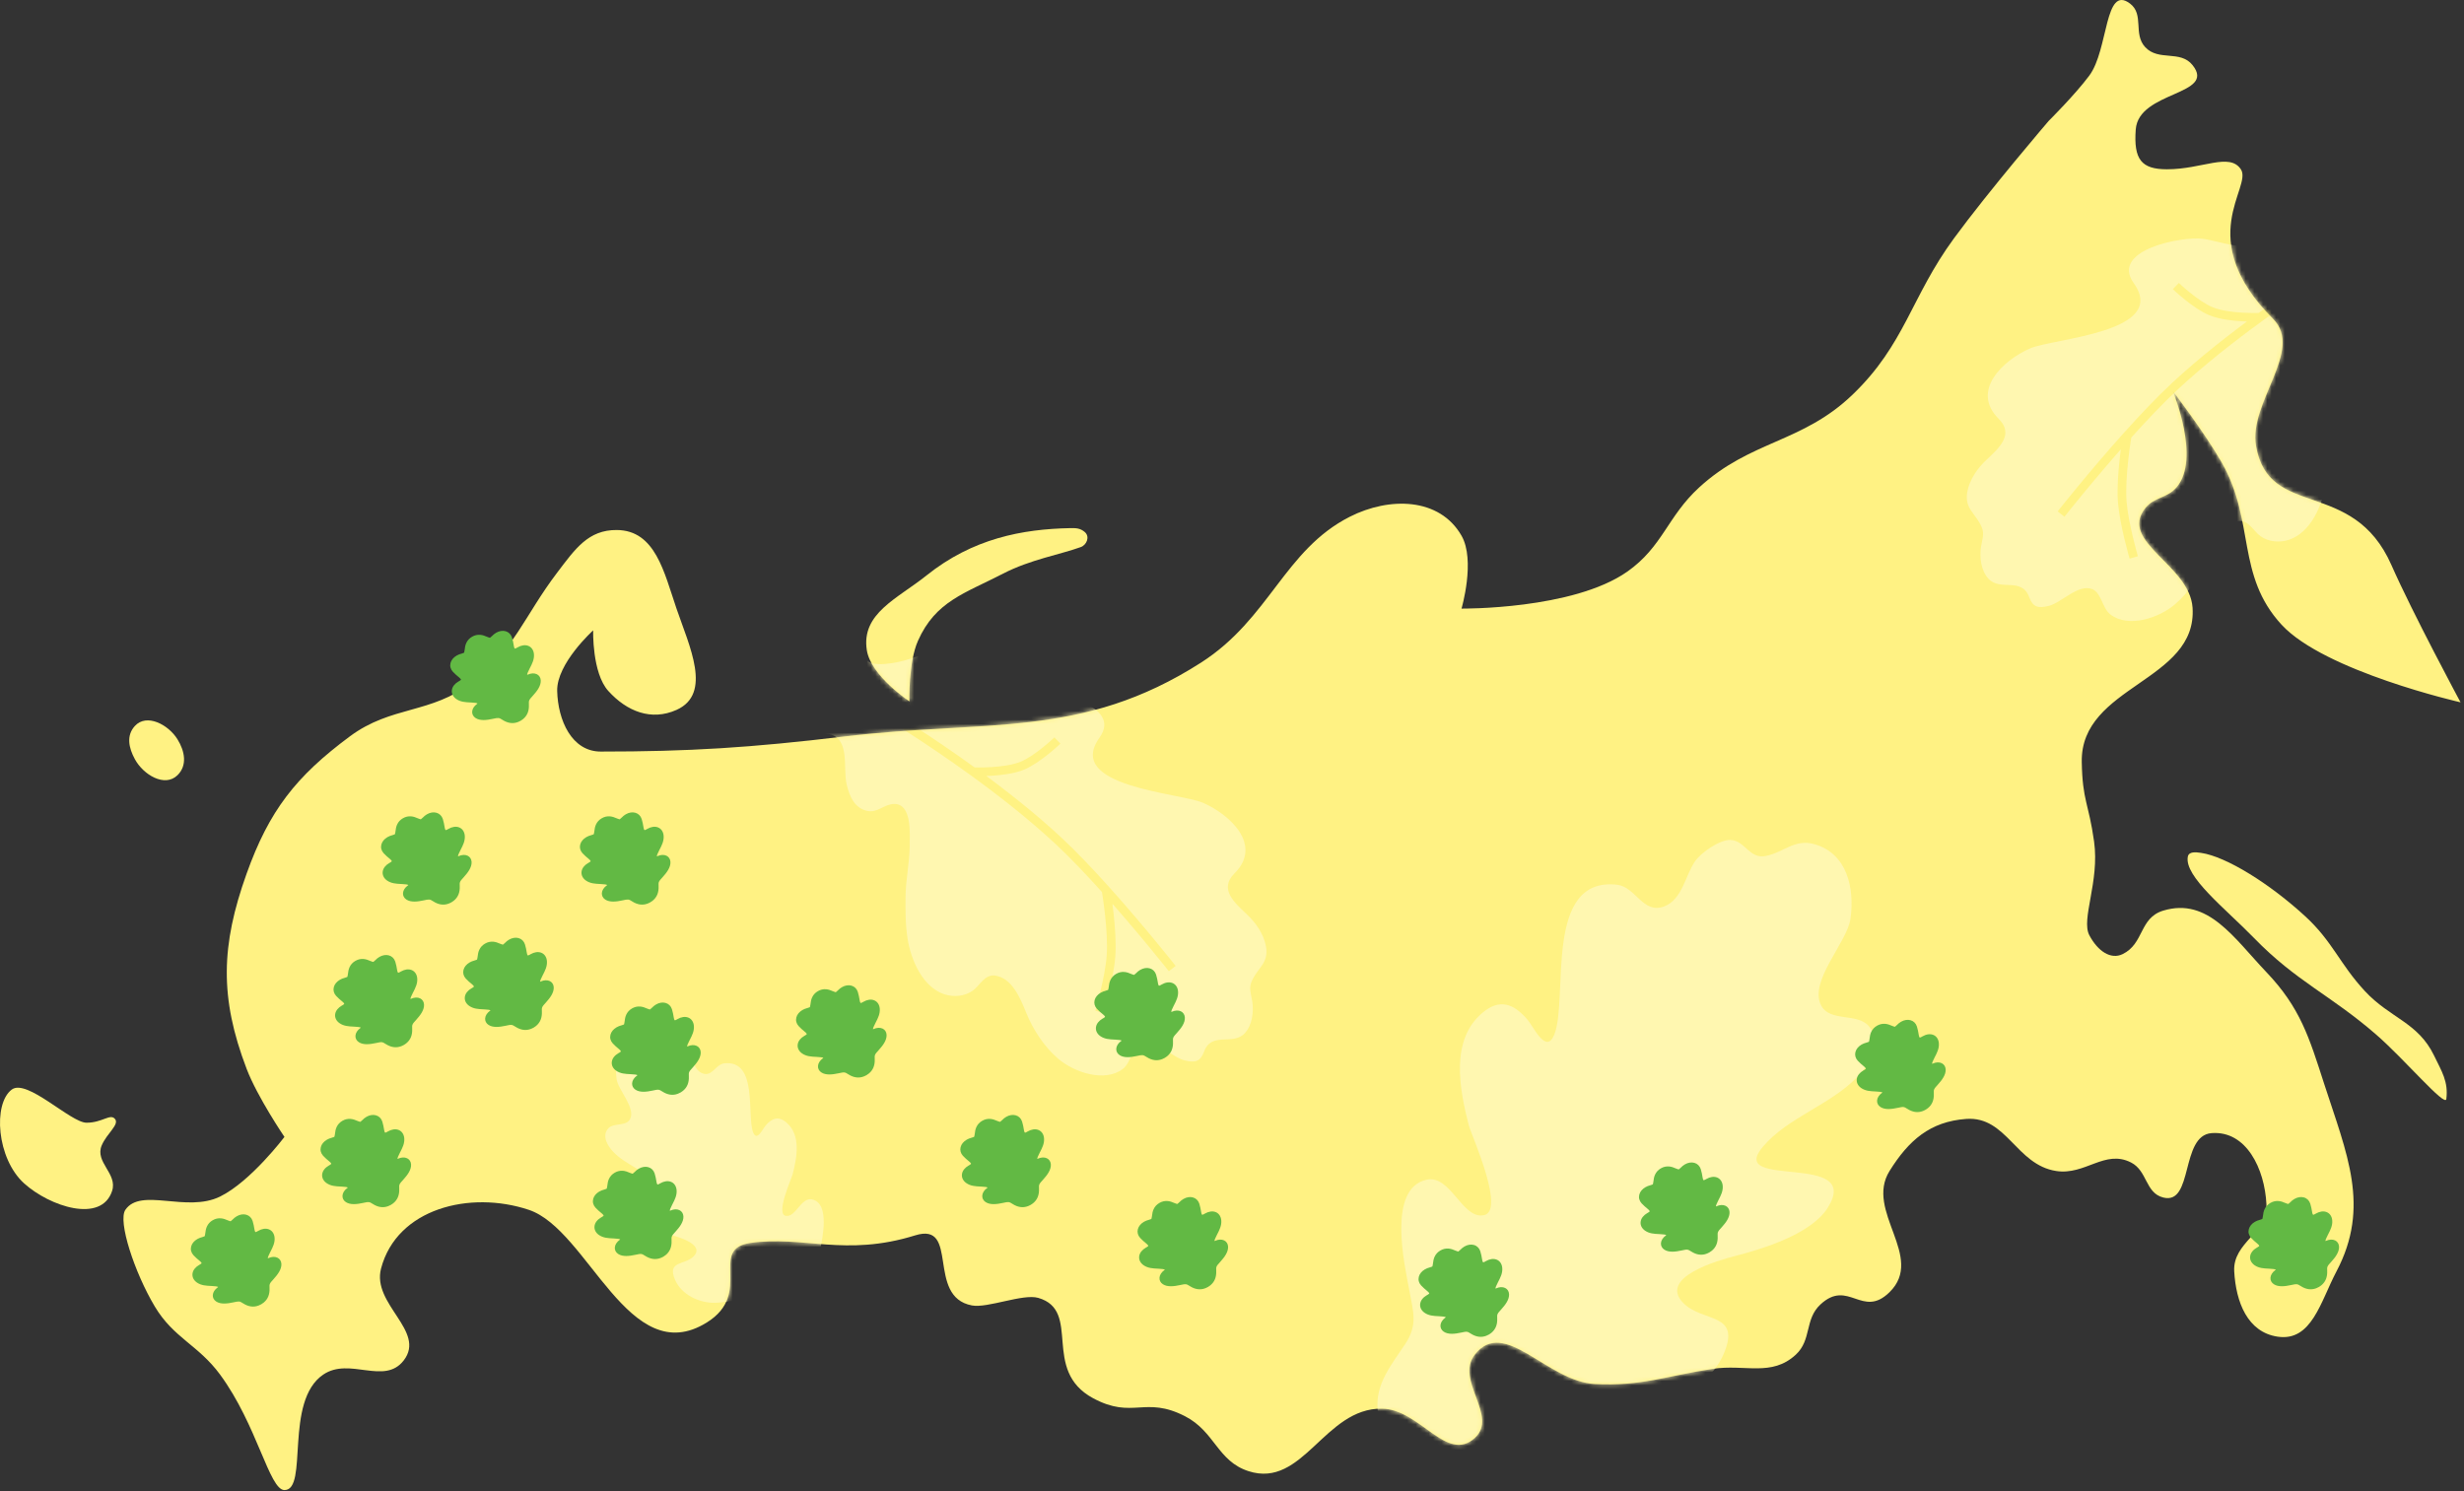 <svg width="570" height="345" viewBox="0 0 570 345" fill="none" xmlns="http://www.w3.org/2000/svg">
<rect x="0" y="0" width="570" height="345" fill="#333333" stroke="none"/>
<path d="M452.004 55.156C460.059 44.164 473.91 27.993 473.91 27.993C473.91 27.993 480.042 21.903 483.329 17.478C487.785 11.482 486.805 -3.694 492.749 0.83C496.064 3.353 493.416 7.856 496.254 10.906C499.371 14.256 504.353 11.492 507.207 15.068C512.809 22.09 494.719 21.006 494.063 29.964C493.555 36.917 495.378 39.165 501.292 39.165C509.463 39.165 515.75 35.222 518.379 39.165C521.152 43.325 507.207 55.156 525.827 73.776C533.031 80.98 520.176 93.085 521.884 103.13C524.811 120.344 544.228 110.359 553.209 130.731C558.182 142.011 569.2 162.494 569.2 162.494C569.2 162.494 537.753 155.336 527.798 144.532C517.234 133.067 521.707 120.623 513.998 107.073C510.102 100.226 502.607 90.424 502.607 90.424C502.607 90.424 509.201 106.168 503.483 112.768C501.261 115.333 498.365 114.931 496.254 117.587C490.065 125.377 506.542 130.662 507.207 140.588C508.353 157.715 481.263 158.571 481.577 176.295C481.737 185.349 483.169 185.728 484.425 194.696C485.727 203.996 481.358 212.659 483.329 216.382C485.301 220.106 488.301 222.053 490.997 220.764C496.035 218.354 494.839 212.377 500.416 210.687C510.806 207.538 516.801 217.068 524.293 224.926C532.135 233.15 534.161 239.962 537.656 250.775C542.877 266.927 548.417 279.13 540.504 294.148C536.804 301.169 534.776 310.402 526.922 309.263C519.901 308.245 517.242 301.231 516.845 294.148C516.469 287.424 524.621 285.321 524.293 278.595C523.898 270.494 519.674 261.526 511.588 262.166C504.339 262.739 507.461 278.861 500.416 277.062C496.251 275.998 496.798 270.908 492.968 268.956C486.908 265.868 482.385 271.964 475.662 270.928C466.381 269.498 464.219 258.207 454.852 258.88C446.498 259.48 441.54 263.821 437.108 270.928C431.314 280.219 445.424 290.789 437.108 298.967C430.807 305.165 427.58 295.787 421.117 301.815C417.424 305.259 419.131 309.999 415.422 313.425C409.812 318.607 403.693 315.555 396.144 316.711C385.572 318.33 379.663 320.765 368.981 320.216C357.812 319.641 348.029 304.599 341.161 313.425C336.538 319.366 346.732 327.639 341.161 332.702C334.653 338.616 328.485 326.034 319.693 325.911C306.376 325.725 301.472 344.485 288.806 340.369C281.596 338.026 281.074 331.235 274.129 327.664C264.848 322.891 262.072 328.447 252.881 323.502C240.763 316.982 250.373 303.224 240.175 300.282C236.641 299.262 228.457 302.713 224.841 302.034C214.137 300.025 222.098 282.591 211.698 285.824C195.487 290.862 185.849 285.824 173.582 287.576C163.761 288.979 174.408 299.197 163.505 305.977C145.451 317.205 136.123 284.509 122.322 279.909C108.698 275.368 91.8 279.602 88.149 293.491C85.976 301.758 98.613 307.959 93.406 314.739C88.909 320.596 80.905 313.892 74.787 318.025C65.663 324.188 71.42 344.75 65.805 344.75C62.3 344.75 59.493 329.686 50.909 318.025C45.852 311.155 40.163 309.581 35.794 302.253C31.125 294.419 27.205 282.538 29.003 279.909C32.601 274.652 43.156 280.651 50.909 276.842C58.027 273.346 65.805 263.042 65.805 263.042C65.805 263.042 59.553 253.854 57.043 247.27C50.766 230.803 51.108 218.737 57.043 202.144C62.269 187.532 68.459 179.629 80.92 170.38C90.608 163.19 99.636 165.276 109.179 157.894C119.113 150.209 121.294 142.483 128.894 132.483C133.056 127.007 136.072 122.57 142.695 122.626C151.608 122.7 153.614 132.372 156.495 140.808C159.453 149.47 164.852 160.511 156.495 164.247C150.659 166.856 145.015 164.603 140.723 159.866C136.934 155.683 137.218 145.846 137.218 145.846C137.218 145.846 128.735 153.5 128.894 159.866C129.062 166.606 132.228 173.885 138.971 173.885C159.343 173.885 173.531 173.012 195.487 170.38C228.105 166.471 250.192 171.014 277.853 153.294C293.695 143.145 297.13 127.226 312.245 119.559C321.376 114.927 333.006 115.056 338.094 123.94C341.368 129.656 338.094 140.808 338.094 140.808C338.094 140.808 363.872 141.072 376.429 132.264C384.626 126.515 385.698 119.535 393.078 112.768C405.016 101.822 416.885 102.522 428.565 91.3C440.696 79.645 442.06 68.726 452.004 55.156Z" fill="#FFF283"/>
<path d="M214.326 133.141C225.013 124.587 236.451 122.407 247.623 122.188C248.951 122.162 249.889 122.214 250.909 123.064C252.223 124.159 251.359 126.087 250.033 126.569C245.214 128.321 238.349 129.454 232.07 132.703C223.149 137.318 216.439 139.079 212.355 148.256C210.107 153.307 210.383 162.275 210.383 162.275C210.383 162.275 201.46 156.386 200.526 150.446C199.182 141.907 207.578 138.542 214.326 133.141Z" fill="#FFF283"/>
<path d="M521.445 217.04C514.833 210.237 505.235 202.801 506.111 198.201C506.344 196.977 507.945 197.142 509.177 197.325C515.092 198.201 525.165 204.542 533.274 212.002C539.636 217.854 541.198 222.968 547.074 229.307C552.876 235.566 559.354 236.518 563.066 244.203C564.844 247.885 566.41 250.221 565.913 254.28C565.673 256.251 556.195 245.021 549.703 239.384C539.081 230.16 531.25 227.129 521.445 217.04Z" fill="#FFF283"/>
<path d="M31.194 175.638C29.768 173.005 29.179 170.185 31.194 167.971C33.907 164.989 38.924 167.613 41.052 171.038C42.767 173.799 43.379 177.092 41.052 179.362C38.106 182.235 33.153 179.257 31.194 175.638Z" fill="#FFF283"/>
<path d="M5.564 273.776C11.482 279.136 23.467 283.122 25.936 275.528C27.239 271.522 21.885 268.893 23.527 265.013C24.731 262.167 27.689 260.194 26.593 258.88C25.498 257.565 23.7 259.756 20.022 259.756C16.343 259.756 6.221 249.46 2.716 252.089C-1.665 255.375 -0.767 268.042 5.564 273.776Z" fill="#FFF283"/>
<mask id="mask0" mask-type="alpha" maskUnits="userSpaceOnUse" x="0" y="0" width="570" height="345">
<path d="M452.004 55.156C460.059 44.164 473.91 27.993 473.91 27.993C473.91 27.993 480.042 21.903 483.329 17.478C487.785 11.482 486.805 -3.694 492.749 0.83C496.064 3.353 493.416 7.856 496.254 10.906C499.371 14.256 504.353 11.492 507.207 15.068C512.809 22.09 494.719 21.006 494.063 29.964C493.555 36.917 495.378 39.165 501.292 39.165C509.463 39.165 515.75 35.222 518.379 39.165C521.152 43.325 507.207 55.156 525.827 73.776C533.031 80.98 520.176 93.085 521.884 103.13C524.811 120.344 544.228 110.359 553.209 130.731C558.182 142.011 569.2 162.494 569.2 162.494C569.2 162.494 537.753 155.336 527.798 144.532C517.234 133.067 521.707 120.623 513.998 107.073C510.102 100.226 502.607 90.424 502.607 90.424C502.607 90.424 509.201 106.168 503.483 112.768C501.261 115.333 498.365 114.931 496.254 117.587C490.065 125.377 506.542 130.662 507.207 140.588C508.353 157.715 481.263 158.571 481.577 176.295C481.737 185.349 483.169 185.728 484.425 194.696C485.727 203.996 481.358 212.659 483.329 216.382C485.301 220.106 488.301 222.053 490.997 220.764C496.035 218.354 494.839 212.377 500.416 210.687C510.806 207.538 516.801 217.068 524.293 224.926C532.135 233.15 534.161 239.962 537.656 250.775C542.877 266.927 548.417 279.13 540.504 294.148C536.804 301.169 534.776 310.402 526.922 309.263C519.901 308.245 517.242 301.231 516.845 294.148C516.469 287.424 524.621 285.321 524.293 278.595C523.898 270.494 519.674 261.526 511.588 262.166C504.339 262.739 507.461 278.861 500.416 277.062C496.251 275.998 496.798 270.908 492.968 268.956C486.908 265.868 482.385 271.964 475.662 270.928C466.381 269.498 464.219 258.207 454.852 258.88C446.498 259.48 441.54 263.821 437.108 270.928C431.314 280.219 445.424 290.789 437.108 298.967C430.807 305.165 427.58 295.787 421.117 301.815C417.424 305.259 419.131 309.999 415.422 313.425C409.812 318.607 403.693 315.555 396.144 316.711C385.572 318.33 379.663 320.765 368.981 320.216C357.812 319.641 348.029 304.599 341.161 313.425C336.538 319.366 346.732 327.639 341.161 332.702C334.653 338.616 328.485 326.034 319.693 325.911C306.376 325.725 301.472 344.485 288.806 340.369C281.596 338.026 281.074 331.235 274.129 327.664C264.848 322.891 262.072 328.447 252.881 323.502C240.763 316.982 250.373 303.224 240.175 300.282C236.641 299.262 228.457 302.713 224.841 302.034C214.137 300.025 222.098 282.591 211.698 285.824C195.487 290.862 185.849 285.824 173.582 287.576C163.761 288.979 174.408 299.197 163.505 305.977C145.451 317.205 136.123 284.509 122.322 279.909C108.698 275.368 91.8 279.602 88.149 293.491C85.976 301.758 98.613 307.959 93.406 314.739C88.909 320.596 80.905 313.892 74.787 318.025C65.663 324.188 71.42 344.75 65.805 344.75C62.3 344.75 59.493 329.686 50.909 318.025C45.852 311.155 40.163 309.581 35.794 302.253C31.125 294.419 27.205 282.538 29.003 279.909C32.601 274.652 43.156 280.651 50.909 276.842C58.027 273.346 65.805 263.042 65.805 263.042C65.805 263.042 59.553 253.854 57.043 247.27C50.766 230.803 51.108 218.737 57.043 202.144C62.269 187.532 68.459 179.629 80.92 170.38C90.608 163.19 99.636 165.276 109.179 157.894C119.113 150.209 121.294 142.483 128.894 132.483C133.056 127.007 136.072 122.57 142.695 122.626C151.608 122.7 153.614 132.372 156.495 140.808C159.453 149.47 164.852 160.511 156.495 164.247C150.659 166.856 145.015 164.603 140.723 159.866C136.934 155.683 137.218 145.846 137.218 145.846C137.218 145.846 128.735 153.5 128.894 159.866C129.062 166.606 132.228 173.885 138.971 173.885C159.343 173.885 173.531 173.012 195.487 170.38C228.105 166.471 250.192 171.014 277.853 153.294C293.695 143.145 297.13 127.226 312.245 119.559C321.376 114.927 333.006 115.056 338.094 123.94C341.368 129.656 338.094 140.808 338.094 140.808C338.094 140.808 363.872 141.072 376.429 132.264C384.626 126.515 385.698 119.535 393.078 112.768C405.016 101.822 416.885 102.522 428.565 91.3C440.696 79.645 442.06 68.726 452.004 55.156Z" fill="#FFE401"/>
<path d="M214.326 133.141C225.013 124.587 236.451 122.407 247.623 122.188C248.951 122.162 249.889 122.214 250.909 123.064C252.223 124.159 251.359 126.087 250.033 126.569C245.214 128.321 238.349 129.454 232.07 132.703C223.149 137.318 216.439 139.079 212.355 148.256C210.107 153.307 210.383 162.275 210.383 162.275C210.383 162.275 201.46 156.386 200.526 150.446C199.182 141.907 207.578 138.542 214.326 133.141Z" fill="#FFE401"/>
<path d="M521.445 217.04C514.833 210.237 505.235 202.801 506.111 198.201C506.344 196.977 507.945 197.142 509.177 197.325C515.092 198.201 525.165 204.542 533.274 212.002C539.636 217.854 541.198 222.968 547.074 229.307C552.876 235.566 559.354 236.518 563.066 244.203C564.844 247.885 566.41 250.221 565.913 254.28C565.673 256.251 556.195 245.021 549.703 239.384C539.081 230.16 531.25 227.129 521.445 217.04Z" fill="#FFE401"/>
<path d="M31.194 175.638C29.768 173.005 29.179 170.185 31.194 167.971C33.907 164.989 38.924 167.613 41.052 171.038C42.767 173.799 43.379 177.092 41.052 179.362C38.106 182.235 33.153 179.257 31.194 175.638Z" fill="#FFE401"/>
<path d="M5.564 273.776C11.482 279.136 23.467 283.122 25.936 275.528C27.239 271.522 21.885 268.893 23.527 265.013C24.731 262.167 27.689 260.194 26.593 258.88C25.498 257.565 23.7 259.756 20.022 259.756C16.343 259.756 6.221 249.46 2.716 252.089C-1.665 255.375 -0.767 268.042 5.564 273.776Z" fill="#FFE401"/>
</mask>
<g mask="url(#mask0)">
<path d="M398.712 313.329C402.918 303.572 393.928 306.037 389.421 301.496C383.472 295.503 397.683 291.537 401.453 290.574C407.942 288.896 418.928 285.534 422.792 279.468C431.141 266.215 399.2 275.437 407.825 265.298C413.648 258.443 423.4 255.691 429.656 249.163C432.457 246.242 435.592 241.259 432.35 237.447C429.684 234.252 423.229 236.545 421.254 232.557C418.417 227.009 427.327 217.993 428.075 212.567C429.046 205.585 427.379 197.472 419.712 195.309C415.191 194.026 412.679 197.165 408.584 198.019C404.669 198.874 403.783 194.527 400.343 194.334C397.845 194.216 393.56 197.241 392.175 199.19C389.88 202.403 389.204 208.155 384.925 209.732C380.029 211.524 378.462 205.257 374.119 204.698C356.964 202.718 362.891 230.933 359.56 239.354C357.656 244.088 354.788 237.563 353.31 235.857C350.139 232.19 346.922 230.984 342.961 234.299C335.366 240.678 337.671 252.087 339.772 260.346C340.449 262.81 348.736 281.008 342.869 281.204C338.124 281.657 335.486 271.767 330.014 272.942C320.808 274.971 324.968 292.866 325.994 298.407C326.914 303.549 328.06 306.413 325.071 310.962C321.974 315.656 318.08 320.202 318.706 326.212C319.191 331.209 323.264 335.603 321.902 340.882C320.54 346.161 314.586 349.831 310.805 353.328C306.951 356.861 292.547 363.721 299.076 369.427C304.931 363.73 310.894 357.889 316.928 352.373C322.018 347.686 325.005 343.499 332.533 344.286C338.179 344.922 345.437 341.329 349.4 337.471C352.636 334.334 351.138 328.936 354.554 326.162C361.276 320.757 371.072 324.665 378.639 324.801C386.496 324.975 395.458 320.809 398.712 313.329Z" fill="#FFF7B0"/>
<path d="M183.904 161.424C185.284 163.303 185.779 165.36 186.873 167.374C188.158 169.705 189.502 169.337 191.822 169.843C196.774 170.948 194.919 177.73 195.886 181.617C196.567 184.276 197.618 186.915 200.56 187.605C203.078 188.144 204.374 186.098 206.793 186.009C211.002 185.932 210.453 192.827 210.447 195.698C210.419 199.564 209.539 203.411 209.481 207.332C209.466 210.63 209.42 213.983 209.973 217.293C210.75 222.086 213.398 228.37 218.479 230.046C220.625 230.747 223.188 230.52 225.037 229.196C226.655 228.038 227.735 225.447 230.118 225.699C234.143 226.243 236.03 230.975 237.379 234.274C238.97 238.204 241.5 242.126 244.765 244.927C248.42 248.078 255.531 250.538 259.753 247.306C261.661 245.87 261.795 242.348 263.919 241.457C267.188 240.165 271.044 244.571 273.956 245.318C276.501 245.943 277.674 245.627 278.52 243.343C280.275 238.521 285.229 242.071 287.998 239.005C289.717 237.11 290.04 234.047 289.693 231.708C289.443 230.139 288.85 228.676 289.508 227.156C290.889 223.86 293.524 222.952 292.871 219.015C292.339 216.075 290.491 213.447 288.318 211.437C285.588 208.847 281.933 205.696 285.566 202.081C292.192 195.518 284.5 188.44 278.305 185.745C272.925 183.408 246.172 182.077 254.355 170.659C259.869 162.936 243.191 159.809 238.431 160.386C234.896 160.819 226.923 163.94 224.037 160.692C222.234 158.663 224.488 156.978 224.109 154.838C223.756 152.783 221.259 151.25 219.418 150.925C215.34 150.209 211.51 152.427 207.654 153.194C205.97 153.527 203.317 153.923 201.707 153.432C199.618 152.761 198.253 150.172 196.285 149.133C194.291 148.009 192.627 148.711 190.585 148.495C188.03 148.297 185.702 146.852 183.112 146.994C181.859 147.051 180.974 147.231 180.212 148.266C179.803 148.768 180.098 149.571 179.805 149.991C179.511 150.411 178.718 150.279 178.395 150.756C175.842 154.366 181.888 158.707 183.904 161.424Z" fill="#FFF7B0"/>
<path d="M205.695 165.547C205.695 165.547 214.502 170.843 225.121 178.541M271.173 224.089C271.173 224.089 264.015 215.016 255.857 205.928M255.857 205.928C252.196 201.85 248.333 197.768 244.826 194.502C238.626 188.73 231.542 183.197 225.121 178.541M255.857 205.928C255.857 205.928 257.454 215.249 257.007 221.222C256.623 226.349 254.351 234.116 254.351 234.116M225.121 178.541C225.121 178.541 232.325 178.854 236.451 177.17C240.078 175.69 244.607 171.33 244.607 171.33" stroke="#FFF283" stroke-width="2"/>
<path d="M564.048 56.277C562.668 58.155 562.173 60.213 561.08 62.227C559.794 64.558 558.45 64.19 556.13 64.696C551.178 65.8 553.033 72.582 552.066 76.47C551.385 79.128 550.334 81.767 547.393 82.457C544.874 82.997 543.578 80.95 541.159 80.862C536.95 80.784 537.499 87.68 537.505 90.551C537.533 94.416 538.414 98.263 538.471 102.185C538.487 105.482 538.532 108.835 537.979 112.145C537.203 116.938 534.554 123.223 529.473 124.899C527.328 125.6 524.764 125.372 522.915 124.049C521.297 122.891 520.217 120.299 517.834 120.551C513.809 121.095 511.923 125.827 510.573 129.126C508.982 133.056 506.452 136.978 503.187 139.78C499.532 142.931 492.421 145.391 488.199 142.158C486.291 140.722 486.157 137.2 484.033 136.309C480.764 135.017 476.908 139.423 473.996 140.17C471.451 140.795 470.278 140.48 469.432 138.196C467.677 133.374 462.723 136.923 459.955 133.857C458.236 131.962 457.912 128.899 458.259 126.561C458.509 124.992 459.103 123.529 458.444 122.008C457.064 118.713 454.428 117.805 455.081 113.867C455.613 110.927 457.461 108.299 459.634 106.29C462.364 103.699 466.019 100.548 462.386 96.933C455.76 90.371 463.452 83.293 469.648 80.597C475.027 78.261 501.78 76.929 493.598 65.512C488.083 57.788 504.761 54.661 509.522 55.238C513.057 55.672 521.029 58.793 523.915 55.545C525.718 53.515 523.464 51.831 523.843 49.69C524.196 47.636 526.693 46.102 528.534 45.777C532.612 45.062 536.443 47.279 540.298 48.047C541.982 48.379 544.635 48.775 546.245 48.285C548.334 47.613 549.699 45.024 551.667 43.986C553.661 42.861 555.325 43.564 557.367 43.348C559.922 43.149 562.25 41.705 564.841 41.846C566.093 41.904 566.978 42.083 567.74 43.118C568.149 43.621 567.854 44.423 568.148 44.843C568.441 45.263 569.234 45.132 569.557 45.608C572.11 49.219 566.064 53.56 564.048 56.277Z" fill="#FFF7B0"/>
<path d="M542.256 60.399C542.256 60.399 533.449 65.695 522.83 73.394M476.778 118.941C476.778 118.941 483.936 109.868 492.094 100.78M492.094 100.78C495.755 96.702 499.618 92.621 503.125 89.355C509.325 83.582 516.409 78.049 522.83 73.394M492.094 100.78C492.094 100.78 490.497 110.102 490.944 116.075C491.328 121.201 493.6 128.968 493.6 128.968M522.83 73.394C522.83 73.394 515.626 73.706 511.5 72.022C507.873 70.542 503.344 66.182 503.344 66.182" stroke="#FFF283" stroke-width="2"/>
<path d="M156.173 296.133C154.232 291.632 158.38 292.769 160.458 290.675C163.203 287.91 156.647 286.081 154.908 285.636C151.915 284.863 146.848 283.312 145.065 280.514C141.214 274.401 155.947 278.654 151.969 273.978C149.283 270.815 144.785 269.546 141.899 266.535C140.607 265.187 139.161 262.889 140.656 261.13C141.886 259.657 144.864 260.714 145.775 258.875C147.083 256.316 142.973 252.157 142.628 249.654C142.18 246.434 142.949 242.691 146.486 241.693C148.571 241.102 149.73 242.55 151.619 242.944C153.425 243.338 153.834 241.333 155.42 241.244C156.572 241.189 158.549 242.584 159.188 243.484C160.246 244.966 160.558 247.619 162.532 248.346C164.791 249.173 165.513 246.282 167.517 246.024C175.43 245.111 172.696 258.126 174.233 262.01C175.111 264.194 176.434 261.184 177.115 260.397C178.578 258.706 180.062 258.149 181.889 259.678C185.393 262.621 184.329 267.883 183.36 271.693C183.048 272.83 179.225 281.224 181.932 281.315C184.121 281.524 185.337 276.962 187.861 277.503C192.108 278.44 190.189 286.694 189.716 289.25C189.291 291.622 188.763 292.943 190.141 295.041C191.57 297.206 193.366 299.303 193.077 302.076C192.853 304.38 190.975 306.407 191.603 308.842C192.232 311.277 194.978 312.97 196.722 314.583C198.499 316.213 205.144 319.378 202.132 322.01C199.432 319.382 196.681 316.687 193.897 314.143C191.55 311.981 190.172 310.05 186.699 310.413C184.095 310.706 180.747 309.049 178.919 307.269C177.426 305.822 178.117 303.332 176.542 302.052C173.441 299.559 168.922 301.362 165.432 301.425C161.808 301.505 157.674 299.583 156.173 296.133Z" fill="#FFF7B0"/>
</g>
<path d="M109.223 228.578C109.243 228.567 109.262 228.556 109.281 228.545C109.591 228.367 109.635 228.263 109.635 228.262C109.635 228.26 109.647 228.095 109.19 227.722L109.181 227.714L109.179 227.712C108.729 227.34 108.17 226.877 107.741 226.396C107.221 225.815 107.036 225.104 107.22 224.395C107.397 223.712 107.899 223.102 108.633 222.678C108.974 222.482 109.36 222.328 109.779 222.222L109.788 222.22C110.019 222.164 110.186 222.107 110.286 222.05C110.348 222.014 110.418 221.973 110.464 221.496C110.537 220.748 110.662 220.212 110.87 219.76C111.153 219.145 111.591 218.672 112.207 218.316C112.824 217.96 113.452 217.818 114.127 217.88C114.622 217.926 115.148 218.085 115.833 218.397C116.27 218.595 116.34 218.555 116.402 218.519C116.501 218.462 116.634 218.345 116.798 218.173C117.097 217.857 117.423 217.596 117.767 217.397C118.495 216.977 119.272 216.85 119.957 217.039C120.67 217.237 121.196 217.751 121.438 218.488C121.641 219.105 121.763 219.824 121.861 220.403L121.862 220.411C121.951 220.988 122.104 221.059 122.105 221.059C122.106 221.06 122.218 221.076 122.53 220.896C122.55 220.885 122.57 220.873 122.591 220.86C122.63 220.836 122.673 220.81 122.716 220.786C123.606 220.272 124.493 220.145 125.214 220.43C125.965 220.726 126.44 221.428 126.518 222.356C126.619 223.547 126.099 224.558 125.596 225.536L125.596 225.536C125.573 225.581 125.548 225.629 125.522 225.679L125.515 225.692C125.119 226.452 124.929 226.936 124.951 227.133C124.985 227.124 125.031 227.108 125.09 227.082C125.842 226.742 126.604 226.706 127.18 226.984C127.722 227.246 128.055 227.764 128.093 228.406C128.168 229.675 127.227 230.898 126.298 231.927L126.298 231.927C125.357 232.967 125.301 233.03 125.35 234.019C125.421 235.453 124.972 236.573 124.012 237.359C124.012 237.359 123.676 237.621 123.435 237.761C123.193 237.9 122.798 238.06 122.798 238.06C121.637 238.499 120.442 238.328 119.235 237.549C118.403 237.012 118.321 237.03 116.949 237.324C115.593 237.615 114.064 237.817 113.002 237.118C112.465 236.765 112.183 236.218 112.228 235.617C112.275 234.979 112.686 234.337 113.357 233.856C113.409 233.818 113.446 233.785 113.471 233.761C113.312 233.644 112.798 233.566 111.942 233.529L111.938 233.529C111.877 233.526 111.819 233.524 111.766 233.521L111.766 233.521C110.667 233.468 109.532 233.412 108.55 232.73C107.786 232.199 107.416 231.433 107.536 230.629C107.649 229.867 108.193 229.169 109.068 228.664C109.118 228.635 109.17 228.606 109.223 228.578Z" fill="#62B944"/>
<path d="M106.223 157.578C106.243 157.567 106.262 157.556 106.281 157.545C106.591 157.367 106.635 157.263 106.635 157.262C106.635 157.26 106.647 157.095 106.19 156.722L106.181 156.714L106.179 156.712C105.729 156.34 105.17 155.877 104.741 155.396C104.221 154.815 104.036 154.104 104.22 153.395C104.397 152.712 104.899 152.102 105.633 151.678C105.974 151.482 106.36 151.328 106.779 151.222L106.788 151.22C107.019 151.164 107.186 151.107 107.286 151.05C107.348 151.014 107.418 150.973 107.464 150.496C107.537 149.748 107.662 149.212 107.87 148.76C108.153 148.145 108.591 147.672 109.207 147.316C109.824 146.96 110.452 146.818 111.127 146.88C111.622 146.926 112.148 147.085 112.833 147.397C113.27 147.595 113.34 147.555 113.402 147.519C113.501 147.462 113.634 147.345 113.798 147.173C114.097 146.857 114.423 146.596 114.767 146.397C115.495 145.977 116.272 145.85 116.957 146.039C117.67 146.237 118.196 146.751 118.438 147.488C118.641 148.105 118.763 148.824 118.861 149.403L118.862 149.411C118.951 149.988 119.104 150.059 119.105 150.059C119.106 150.06 119.218 150.076 119.53 149.896C119.55 149.885 119.57 149.873 119.591 149.86C119.63 149.836 119.673 149.81 119.716 149.786C120.606 149.272 121.493 149.145 122.214 149.43C122.965 149.726 123.44 150.428 123.518 151.356C123.619 152.547 123.099 153.558 122.596 154.536L122.596 154.536C122.573 154.581 122.548 154.629 122.522 154.679L122.515 154.692C122.119 155.452 121.929 155.936 121.951 156.133C121.985 156.124 122.031 156.108 122.09 156.082C122.842 155.742 123.604 155.706 124.18 155.984C124.722 156.246 125.055 156.764 125.093 157.406C125.168 158.675 124.227 159.898 123.298 160.927L123.298 160.927C122.357 161.967 122.301 162.03 122.35 163.019C122.421 164.453 121.972 165.573 121.012 166.359C121.012 166.359 120.676 166.621 120.435 166.761C120.193 166.9 119.798 167.06 119.798 167.06C118.637 167.499 117.442 167.328 116.235 166.549C115.403 166.012 115.321 166.03 113.949 166.324C112.593 166.615 111.064 166.817 110.002 166.118C109.465 165.765 109.183 165.218 109.228 164.617C109.275 163.979 109.686 163.337 110.357 162.856C110.409 162.818 110.446 162.785 110.471 162.761C110.312 162.644 109.798 162.566 108.942 162.529L108.938 162.529C108.877 162.526 108.819 162.524 108.766 162.521L108.766 162.521C107.667 162.468 106.532 162.412 105.55 161.73C104.786 161.199 104.416 160.433 104.536 159.629C104.649 158.867 105.193 158.169 106.068 157.664C106.118 157.635 106.17 157.606 106.223 157.578Z" fill="#62B944"/>
<path d="M90.223 199.578C90.243 199.567 90.262 199.556 90.281 199.545C90.591 199.367 90.635 199.263 90.635 199.262C90.635 199.26 90.647 199.095 90.19 198.722L90.181 198.714L90.179 198.712C89.729 198.34 89.17 197.877 88.741 197.396C88.221 196.815 88.036 196.104 88.22 195.395C88.397 194.712 88.898 194.102 89.633 193.678C89.974 193.482 90.359 193.328 90.779 193.222L90.788 193.22C91.019 193.164 91.186 193.107 91.286 193.05C91.348 193.014 91.418 192.973 91.464 192.496C91.537 191.748 91.662 191.212 91.87 190.76C92.153 190.145 92.591 189.672 93.207 189.316C93.824 188.96 94.452 188.818 95.127 188.88C95.622 188.926 96.148 189.085 96.833 189.397C97.27 189.595 97.34 189.555 97.402 189.519C97.501 189.462 97.634 189.345 97.798 189.173C98.097 188.857 98.423 188.596 98.767 188.397C99.495 187.977 100.272 187.85 100.957 188.039C101.67 188.237 102.196 188.751 102.438 189.488C102.641 190.105 102.763 190.824 102.861 191.403L102.862 191.411C102.951 191.988 103.104 192.059 103.105 192.059C103.106 192.06 103.218 192.076 103.53 191.896C103.55 191.885 103.57 191.873 103.591 191.86C103.63 191.836 103.673 191.81 103.716 191.786C104.606 191.272 105.493 191.145 106.214 191.43C106.965 191.726 107.44 192.428 107.518 193.356C107.619 194.547 107.099 195.558 106.596 196.536L106.596 196.536C106.573 196.581 106.548 196.629 106.522 196.679L106.515 196.692C106.119 197.452 105.929 197.936 105.951 198.133C105.985 198.124 106.031 198.108 106.09 198.082C106.842 197.742 107.604 197.706 108.18 197.984C108.722 198.246 109.055 198.764 109.093 199.406C109.168 200.675 108.227 201.898 107.298 202.927L107.298 202.927C106.357 203.967 106.301 204.03 106.35 205.019C106.421 206.453 105.972 207.573 105.012 208.359C105.012 208.359 104.676 208.621 104.435 208.761C104.193 208.9 103.798 209.06 103.798 209.06C102.637 209.499 101.442 209.328 100.235 208.549C99.403 208.012 99.321 208.03 97.949 208.324C96.593 208.615 95.064 208.817 94.002 208.118C93.466 207.765 93.183 207.218 93.228 206.617C93.275 205.979 93.686 205.337 94.357 204.856C94.409 204.818 94.446 204.785 94.471 204.761C94.312 204.644 93.799 204.566 92.942 204.529L92.938 204.529C92.877 204.526 92.819 204.524 92.766 204.521L92.766 204.521C91.667 204.468 90.532 204.412 89.55 203.73C88.786 203.199 88.416 202.433 88.536 201.629C88.649 200.867 89.193 200.169 90.068 199.664C90.118 199.635 90.17 199.606 90.223 199.578Z" fill="#62B944"/>
<path d="M46.223 292.578C46.243 292.567 46.262 292.556 46.281 292.545C46.591 292.367 46.635 292.263 46.635 292.262C46.635 292.26 46.647 292.095 46.19 291.722L46.181 291.714L46.179 291.712C45.729 291.34 45.17 290.877 44.741 290.396C44.221 289.815 44.036 289.104 44.22 288.395C44.397 287.712 44.898 287.102 45.633 286.678C45.974 286.482 46.359 286.328 46.779 286.222L46.788 286.22C47.019 286.164 47.187 286.107 47.286 286.05C47.348 286.014 47.418 285.973 47.464 285.496C47.537 284.748 47.662 284.212 47.87 283.76C48.153 283.145 48.591 282.672 49.207 282.316C49.824 281.96 50.452 281.818 51.127 281.88C51.622 281.926 52.148 282.085 52.833 282.397C53.27 282.595 53.34 282.555 53.402 282.519C53.501 282.462 53.634 282.345 53.798 282.173C54.097 281.857 54.423 281.596 54.767 281.397C55.495 280.977 56.272 280.85 56.957 281.039C57.67 281.237 58.196 281.751 58.438 282.488C58.641 283.105 58.763 283.824 58.861 284.403L58.862 284.411C58.951 284.988 59.104 285.059 59.105 285.059C59.106 285.06 59.218 285.076 59.53 284.896C59.55 284.885 59.571 284.873 59.591 284.86C59.63 284.836 59.673 284.81 59.716 284.786C60.606 284.272 61.493 284.145 62.214 284.43C62.965 284.726 63.44 285.428 63.519 286.356C63.619 287.547 63.099 288.558 62.596 289.536L62.596 289.536C62.573 289.581 62.548 289.629 62.522 289.679L62.515 289.692C62.119 290.452 61.929 290.936 61.951 291.133C61.985 291.124 62.032 291.108 62.09 291.082C62.842 290.742 63.604 290.706 64.18 290.984C64.722 291.246 65.055 291.764 65.093 292.406C65.168 293.675 64.227 294.898 63.298 295.927L63.298 295.927C62.357 296.967 62.3 297.03 62.35 298.019C62.421 299.453 61.971 300.573 61.012 301.359C61.012 301.359 60.676 301.621 60.435 301.761C60.193 301.9 59.798 302.06 59.798 302.06C58.637 302.499 57.442 302.328 56.235 301.549C55.403 301.012 55.321 301.03 53.949 301.324C52.593 301.615 51.064 301.817 50.002 301.118C49.465 300.765 49.183 300.218 49.228 299.617C49.275 298.979 49.687 298.337 50.357 297.856C50.41 297.818 50.446 297.785 50.471 297.761C50.312 297.644 49.798 297.566 48.942 297.529L48.938 297.529C48.877 297.526 48.819 297.524 48.766 297.521L48.766 297.521C47.667 297.468 46.532 297.412 45.55 296.73C44.786 296.199 44.416 295.433 44.536 294.629C44.649 293.867 45.193 293.169 46.068 292.664C46.118 292.635 46.17 292.606 46.223 292.578Z" fill="#62B944"/>
<path d="M79.223 232.578C79.243 232.567 79.262 232.556 79.281 232.545C79.591 232.367 79.635 232.263 79.635 232.262C79.635 232.26 79.647 232.095 79.19 231.722L79.181 231.714L79.179 231.712C78.729 231.34 78.17 230.877 77.741 230.396C77.221 229.815 77.036 229.104 77.22 228.395C77.397 227.712 77.898 227.102 78.633 226.678C78.974 226.482 79.359 226.328 79.779 226.222L79.788 226.22C80.019 226.164 80.186 226.107 80.286 226.05C80.348 226.014 80.418 225.973 80.464 225.496C80.537 224.748 80.662 224.212 80.87 223.76C81.153 223.145 81.591 222.672 82.207 222.316C82.824 221.96 83.452 221.818 84.127 221.88C84.622 221.926 85.148 222.085 85.833 222.397C86.27 222.595 86.34 222.555 86.402 222.519C86.501 222.462 86.634 222.345 86.798 222.173C87.097 221.857 87.423 221.596 87.767 221.397C88.495 220.977 89.272 220.85 89.957 221.039C90.67 221.237 91.196 221.751 91.438 222.488C91.641 223.105 91.763 223.824 91.861 224.403L91.862 224.411C91.951 224.988 92.104 225.059 92.106 225.059C92.106 225.06 92.218 225.076 92.53 224.896C92.55 224.885 92.57 224.873 92.591 224.86C92.63 224.836 92.673 224.81 92.716 224.786C93.606 224.272 94.493 224.145 95.214 224.43C95.965 224.726 96.44 225.428 96.519 226.356C96.619 227.547 96.099 228.558 95.596 229.536L95.596 229.536C95.573 229.581 95.548 229.629 95.522 229.679L95.515 229.692C95.119 230.452 94.929 230.936 94.951 231.133C94.985 231.124 95.031 231.108 95.09 231.082C95.842 230.742 96.604 230.706 97.18 230.984C97.722 231.246 98.055 231.764 98.093 232.406C98.168 233.675 97.227 234.898 96.298 235.927L96.298 235.927C95.357 236.967 95.3 237.03 95.35 238.019C95.421 239.453 94.972 240.573 94.012 241.359C94.012 241.359 93.677 241.621 93.435 241.761C93.193 241.9 92.798 242.06 92.798 242.06C91.637 242.499 90.442 242.328 89.235 241.549C88.403 241.012 88.321 241.03 86.949 241.324C85.593 241.615 84.064 241.817 83.002 241.118C82.466 240.765 82.183 240.218 82.228 239.617C82.275 238.979 82.686 238.337 83.357 237.856C83.409 237.818 83.446 237.785 83.471 237.761C83.312 237.644 82.799 237.566 81.942 237.529L81.938 237.529C81.877 237.526 81.819 237.524 81.766 237.521L81.766 237.521C80.667 237.468 79.532 237.412 78.55 236.73C77.786 236.199 77.416 235.433 77.536 234.629C77.649 233.867 78.193 233.169 79.068 232.664C79.118 232.635 79.17 232.606 79.223 232.578Z" fill="#62B944"/>
<path d="M186.223 239.578C186.243 239.567 186.262 239.556 186.281 239.545C186.591 239.367 186.635 239.263 186.635 239.262C186.635 239.26 186.647 239.095 186.19 238.722L186.181 238.714L186.179 238.712C185.729 238.34 185.17 237.877 184.741 237.396C184.221 236.815 184.036 236.104 184.22 235.395C184.397 234.712 184.899 234.102 185.633 233.678C185.974 233.482 186.36 233.328 186.779 233.222L186.788 233.22C187.019 233.164 187.186 233.107 187.286 233.05C187.348 233.014 187.418 232.973 187.464 232.496C187.537 231.748 187.662 231.212 187.87 230.76C188.153 230.145 188.591 229.672 189.207 229.316C189.824 228.96 190.452 228.818 191.127 228.88C191.622 228.926 192.148 229.085 192.833 229.397C193.27 229.595 193.34 229.555 193.402 229.519C193.501 229.462 193.634 229.345 193.798 229.173C194.097 228.857 194.423 228.596 194.767 228.397C195.495 227.977 196.272 227.85 196.957 228.039C197.67 228.237 198.196 228.751 198.438 229.488C198.641 230.105 198.763 230.824 198.861 231.403L198.862 231.411C198.951 231.988 199.104 232.059 199.105 232.059C199.106 232.06 199.218 232.076 199.53 231.896C199.55 231.885 199.57 231.873 199.591 231.86C199.63 231.836 199.673 231.81 199.716 231.786C200.606 231.272 201.493 231.145 202.214 231.43C202.965 231.726 203.44 232.428 203.518 233.356C203.619 234.547 203.099 235.558 202.596 236.536L202.596 236.536C202.573 236.581 202.548 236.629 202.522 236.679L202.515 236.692C202.119 237.452 201.929 237.936 201.951 238.133C201.985 238.124 202.031 238.108 202.09 238.082C202.842 237.742 203.604 237.706 204.18 237.984C204.722 238.246 205.055 238.764 205.093 239.406C205.168 240.675 204.227 241.898 203.298 242.927L203.298 242.927C202.357 243.967 202.301 244.03 202.35 245.019C202.421 246.453 201.972 247.573 201.012 248.359C201.012 248.359 200.676 248.621 200.435 248.761C200.193 248.9 199.798 249.06 199.798 249.06C198.637 249.499 197.442 249.328 196.235 248.549C195.403 248.012 195.321 248.03 193.949 248.324C192.593 248.615 191.064 248.817 190.002 248.118C189.465 247.765 189.183 247.218 189.228 246.617C189.275 245.979 189.686 245.337 190.357 244.856C190.409 244.818 190.446 244.785 190.471 244.761C190.312 244.644 189.798 244.566 188.942 244.529L188.938 244.529C188.877 244.526 188.819 244.524 188.766 244.521L188.766 244.521C187.667 244.468 186.532 244.412 185.55 243.73C184.786 243.199 184.416 242.433 184.536 241.629C184.649 240.867 185.193 240.169 186.068 239.664C186.118 239.635 186.17 239.606 186.223 239.578Z" fill="#62B944"/>
<path d="M139.223 281.578C139.243 281.567 139.262 281.556 139.281 281.545C139.591 281.367 139.635 281.263 139.635 281.262C139.635 281.26 139.647 281.095 139.19 280.722L139.181 280.714L139.179 280.712C138.729 280.34 138.17 279.877 137.741 279.396C137.221 278.815 137.036 278.104 137.22 277.395C137.397 276.712 137.899 276.102 138.633 275.678C138.974 275.482 139.36 275.328 139.779 275.222L139.788 275.22C140.019 275.164 140.186 275.107 140.286 275.05C140.348 275.014 140.418 274.973 140.464 274.496C140.537 273.748 140.662 273.212 140.87 272.76C141.153 272.145 141.591 271.672 142.207 271.316C142.824 270.96 143.452 270.818 144.127 270.88C144.622 270.926 145.148 271.085 145.833 271.397C146.27 271.595 146.34 271.555 146.402 271.519C146.501 271.462 146.634 271.345 146.798 271.173C147.097 270.857 147.423 270.596 147.767 270.397C148.495 269.977 149.272 269.85 149.957 270.039C150.67 270.237 151.196 270.751 151.438 271.488C151.641 272.105 151.763 272.824 151.861 273.403L151.862 273.411C151.951 273.988 152.104 274.059 152.105 274.059C152.106 274.06 152.218 274.076 152.53 273.896C152.55 273.885 152.57 273.873 152.591 273.86C152.63 273.836 152.673 273.81 152.716 273.786C153.606 273.272 154.493 273.145 155.214 273.43C155.965 273.726 156.44 274.428 156.518 275.356C156.619 276.547 156.099 277.558 155.596 278.536L155.596 278.536C155.573 278.581 155.548 278.629 155.522 278.679L155.515 278.692C155.119 279.452 154.929 279.936 154.951 280.133C154.985 280.124 155.031 280.108 155.09 280.082C155.842 279.742 156.604 279.706 157.18 279.984C157.722 280.246 158.055 280.764 158.093 281.406C158.168 282.675 157.227 283.898 156.298 284.927L156.298 284.927C155.357 285.967 155.301 286.03 155.35 287.019C155.421 288.453 154.972 289.573 154.012 290.359C154.012 290.359 153.676 290.621 153.435 290.761C153.193 290.9 152.798 291.06 152.798 291.06C151.637 291.499 150.442 291.328 149.235 290.549C148.403 290.012 148.321 290.03 146.949 290.324C145.593 290.615 144.064 290.817 143.002 290.118C142.465 289.765 142.183 289.218 142.228 288.617C142.275 287.979 142.686 287.337 143.357 286.856C143.409 286.818 143.446 286.785 143.471 286.761C143.312 286.644 142.798 286.566 141.942 286.529L141.938 286.529C141.877 286.526 141.819 286.524 141.766 286.521L141.766 286.521C140.667 286.468 139.532 286.412 138.55 285.73C137.786 285.199 137.416 284.433 137.536 283.629C137.649 282.867 138.193 282.169 139.068 281.664C139.118 281.635 139.17 281.606 139.223 281.578Z" fill="#62B944"/>
<path d="M76.223 269.578C76.243 269.567 76.262 269.556 76.281 269.545C76.591 269.367 76.635 269.263 76.635 269.262C76.635 269.26 76.647 269.095 76.19 268.722L76.181 268.714L76.179 268.712C75.729 268.34 75.17 267.877 74.741 267.396C74.221 266.815 74.036 266.104 74.22 265.395C74.397 264.712 74.898 264.102 75.633 263.678C75.974 263.482 76.359 263.328 76.779 263.222L76.788 263.22C77.019 263.164 77.186 263.107 77.286 263.05C77.348 263.014 77.418 262.973 77.464 262.496C77.537 261.748 77.662 261.212 77.87 260.76C78.153 260.145 78.591 259.672 79.207 259.316C79.824 258.96 80.452 258.818 81.127 258.88C81.622 258.926 82.148 259.085 82.833 259.397C83.27 259.595 83.34 259.555 83.402 259.519C83.501 259.462 83.634 259.345 83.798 259.173C84.097 258.857 84.423 258.596 84.767 258.397C85.495 257.977 86.272 257.85 86.957 258.039C87.67 258.237 88.196 258.751 88.438 259.488C88.641 260.105 88.763 260.824 88.861 261.403L88.862 261.411C88.951 261.988 89.104 262.059 89.106 262.059C89.106 262.06 89.218 262.076 89.53 261.896C89.55 261.885 89.57 261.873 89.591 261.86C89.63 261.836 89.673 261.81 89.716 261.786C90.606 261.272 91.493 261.145 92.214 261.43C92.965 261.726 93.44 262.428 93.519 263.356C93.619 264.547 93.099 265.558 92.596 266.536L92.596 266.536C92.573 266.581 92.548 266.629 92.522 266.679L92.515 266.692C92.119 267.452 91.929 267.936 91.951 268.133C91.985 268.124 92.031 268.108 92.09 268.082C92.842 267.742 93.604 267.706 94.18 267.984C94.722 268.246 95.055 268.764 95.093 269.406C95.168 270.675 94.227 271.898 93.298 272.927L93.298 272.927C92.357 273.967 92.3 274.03 92.35 275.019C92.421 276.453 91.972 277.573 91.012 278.359C91.012 278.359 90.677 278.621 90.435 278.761C90.193 278.9 89.798 279.06 89.798 279.06C88.637 279.499 87.442 279.328 86.235 278.549C85.403 278.012 85.321 278.03 83.949 278.324C82.593 278.615 81.064 278.817 80.002 278.118C79.466 277.765 79.183 277.218 79.228 276.617C79.275 275.979 79.686 275.337 80.357 274.856C80.409 274.818 80.446 274.785 80.471 274.761C80.312 274.644 79.799 274.566 78.942 274.529L78.938 274.529C78.877 274.526 78.819 274.524 78.766 274.521L78.766 274.521C77.667 274.468 76.532 274.412 75.55 273.73C74.786 273.199 74.416 272.433 74.536 271.629C74.649 270.867 75.193 270.169 76.068 269.664C76.118 269.635 76.17 269.606 76.223 269.578Z" fill="#62B944"/>
<path d="M224.223 269.578C224.243 269.567 224.262 269.556 224.281 269.545C224.591 269.367 224.635 269.263 224.635 269.262C224.635 269.26 224.647 269.095 224.19 268.722L224.181 268.714L224.179 268.712C223.729 268.34 223.17 267.877 222.741 267.396C222.221 266.815 222.036 266.104 222.22 265.395C222.397 264.712 222.899 264.102 223.633 263.678C223.974 263.482 224.36 263.328 224.779 263.222L224.788 263.22C225.019 263.164 225.186 263.107 225.286 263.05C225.348 263.014 225.418 262.973 225.464 262.496C225.537 261.748 225.662 261.212 225.87 260.76C226.153 260.145 226.591 259.672 227.207 259.316C227.824 258.96 228.452 258.818 229.127 258.88C229.622 258.926 230.148 259.085 230.833 259.397C231.27 259.595 231.34 259.555 231.402 259.519C231.501 259.462 231.634 259.345 231.798 259.173C232.097 258.857 232.423 258.596 232.767 258.397C233.495 257.977 234.272 257.85 234.957 258.039C235.67 258.237 236.196 258.751 236.438 259.488C236.641 260.105 236.763 260.824 236.861 261.403L236.862 261.411C236.951 261.988 237.104 262.059 237.105 262.059C237.106 262.06 237.218 262.076 237.53 261.896C237.55 261.885 237.57 261.873 237.591 261.86C237.63 261.836 237.673 261.81 237.716 261.786C238.606 261.272 239.493 261.145 240.214 261.43C240.965 261.726 241.44 262.428 241.518 263.356C241.619 264.547 241.099 265.558 240.596 266.536L240.596 266.536C240.573 266.581 240.548 266.629 240.522 266.679L240.515 266.692C240.119 267.452 239.929 267.936 239.951 268.133C239.985 268.124 240.031 268.108 240.09 268.082C240.842 267.742 241.604 267.706 242.18 267.984C242.722 268.246 243.055 268.764 243.093 269.406C243.168 270.675 242.227 271.898 241.298 272.927L241.298 272.927C240.357 273.967 240.301 274.03 240.35 275.019C240.421 276.453 239.972 277.573 239.012 278.359C239.012 278.359 238.676 278.621 238.435 278.761C238.193 278.9 237.798 279.06 237.798 279.06C236.637 279.499 235.442 279.328 234.235 278.549C233.403 278.012 233.321 278.03 231.949 278.324C230.593 278.615 229.064 278.817 228.002 278.118C227.465 277.765 227.183 277.218 227.228 276.617C227.275 275.979 227.686 275.337 228.357 274.856C228.409 274.818 228.446 274.785 228.471 274.761C228.312 274.644 227.798 274.566 226.942 274.529L226.938 274.529C226.877 274.526 226.819 274.524 226.766 274.521L226.766 274.521C225.667 274.468 224.532 274.412 223.55 273.73C222.786 273.199 222.416 272.433 222.536 271.629C222.649 270.867 223.193 270.169 224.068 269.664C224.118 269.635 224.17 269.606 224.223 269.578Z" fill="#62B944"/>
<path d="M265.223 288.578C265.243 288.567 265.262 288.556 265.281 288.545C265.591 288.367 265.635 288.263 265.635 288.262C265.635 288.26 265.647 288.095 265.19 287.722L265.181 287.714L265.179 287.712C264.729 287.34 264.17 286.877 263.741 286.396C263.221 285.815 263.036 285.104 263.22 284.395C263.397 283.712 263.899 283.102 264.633 282.678C264.974 282.482 265.36 282.328 265.779 282.222L265.788 282.22C266.019 282.164 266.186 282.107 266.286 282.05C266.348 282.014 266.418 281.973 266.464 281.496C266.537 280.748 266.662 280.212 266.87 279.76C267.153 279.145 267.591 278.672 268.207 278.316C268.824 277.96 269.452 277.818 270.127 277.88C270.622 277.926 271.148 278.085 271.833 278.397C272.27 278.595 272.34 278.555 272.402 278.519C272.501 278.462 272.634 278.345 272.798 278.173C273.097 277.857 273.423 277.596 273.767 277.397C274.495 276.977 275.272 276.85 275.957 277.039C276.67 277.237 277.196 277.751 277.438 278.488C277.641 279.105 277.763 279.824 277.861 280.403L277.862 280.411C277.951 280.988 278.104 281.059 278.105 281.059C278.106 281.06 278.218 281.076 278.53 280.896C278.55 280.885 278.57 280.873 278.591 280.86C278.63 280.836 278.673 280.81 278.716 280.786C279.606 280.272 280.493 280.145 281.214 280.43C281.965 280.726 282.44 281.428 282.518 282.356C282.619 283.547 282.099 284.558 281.596 285.536L281.596 285.536C281.573 285.581 281.548 285.629 281.522 285.679L281.515 285.692C281.119 286.452 280.929 286.936 280.951 287.133C280.985 287.124 281.031 287.108 281.09 287.082C281.842 286.742 282.604 286.706 283.18 286.984C283.722 287.246 284.055 287.764 284.093 288.406C284.168 289.675 283.227 290.898 282.298 291.927L282.298 291.927C281.357 292.967 281.301 293.03 281.35 294.019C281.421 295.453 280.972 296.573 280.012 297.359C280.012 297.359 279.676 297.621 279.435 297.761C279.193 297.9 278.798 298.06 278.798 298.06C277.637 298.499 276.442 298.328 275.235 297.549C274.403 297.012 274.321 297.03 272.949 297.324C271.593 297.615 270.064 297.817 269.002 297.118C268.465 296.765 268.183 296.218 268.228 295.617C268.275 294.979 268.686 294.337 269.357 293.856C269.409 293.818 269.446 293.785 269.471 293.761C269.312 293.644 268.798 293.566 267.942 293.529L267.938 293.529C267.877 293.526 267.819 293.524 267.766 293.521L267.766 293.521C266.667 293.468 265.532 293.412 264.55 292.73C263.786 292.199 263.416 291.433 263.536 290.629C263.649 289.867 264.193 289.169 265.068 288.664C265.118 288.635 265.17 288.606 265.223 288.578Z" fill="#62B944"/>
<path d="M522.223 288.578C522.243 288.567 522.262 288.556 522.281 288.545C522.591 288.367 522.635 288.263 522.635 288.262C522.635 288.26 522.647 288.095 522.19 287.722L522.181 287.714L522.179 287.712C521.729 287.34 521.17 286.877 520.741 286.396C520.221 285.815 520.036 285.104 520.22 284.395C520.397 283.712 520.899 283.102 521.633 282.678C521.974 282.482 522.36 282.328 522.779 282.222L522.788 282.22C523.019 282.164 523.186 282.107 523.286 282.05C523.348 282.014 523.418 281.973 523.464 281.496C523.537 280.748 523.662 280.212 523.87 279.76C524.153 279.145 524.591 278.672 525.207 278.316C525.824 277.96 526.452 277.818 527.127 277.88C527.622 277.926 528.148 278.085 528.833 278.397C529.27 278.595 529.34 278.555 529.402 278.519C529.501 278.462 529.634 278.345 529.798 278.173C530.097 277.857 530.423 277.596 530.767 277.397C531.495 276.977 532.272 276.85 532.957 277.039C533.67 277.237 534.196 277.751 534.438 278.488C534.641 279.105 534.763 279.824 534.861 280.403L534.862 280.411C534.951 280.988 535.104 281.059 535.105 281.059C535.106 281.06 535.218 281.076 535.53 280.896C535.55 280.885 535.57 280.873 535.591 280.86C535.63 280.836 535.673 280.81 535.716 280.786C536.606 280.272 537.493 280.145 538.214 280.43C538.965 280.726 539.44 281.428 539.518 282.356C539.619 283.547 539.099 284.558 538.596 285.536L538.596 285.536C538.573 285.581 538.548 285.629 538.522 285.679L538.515 285.692C538.119 286.452 537.929 286.936 537.951 287.133C537.985 287.124 538.031 287.108 538.09 287.082C538.842 286.742 539.604 286.706 540.18 286.984C540.722 287.246 541.055 287.764 541.093 288.406C541.168 289.675 540.227 290.898 539.298 291.927L539.298 291.927C538.357 292.967 538.301 293.03 538.35 294.019C538.421 295.453 537.972 296.573 537.012 297.359C537.012 297.359 536.676 297.621 536.435 297.761C536.193 297.9 535.798 298.06 535.798 298.06C534.637 298.499 533.442 298.328 532.235 297.549C531.403 297.012 531.321 297.03 529.949 297.324C528.593 297.615 527.064 297.817 526.002 297.118C525.465 296.765 525.183 296.218 525.228 295.617C525.275 294.979 525.686 294.337 526.357 293.856C526.409 293.818 526.446 293.785 526.471 293.761C526.312 293.644 525.798 293.566 524.942 293.529L524.938 293.529C524.877 293.526 524.819 293.524 524.766 293.521L524.766 293.521C523.667 293.468 522.532 293.412 521.55 292.73C520.786 292.199 520.416 291.433 520.536 290.629C520.649 289.867 521.193 289.169 522.068 288.664C522.118 288.635 522.17 288.606 522.223 288.578Z" fill="#62B944"/>
<path d="M431.223 247.578C431.243 247.567 431.262 247.556 431.281 247.545C431.591 247.367 431.635 247.263 431.635 247.262C431.635 247.26 431.647 247.095 431.19 246.722L431.181 246.714L431.179 246.712C430.729 246.34 430.17 245.877 429.741 245.396C429.221 244.815 429.036 244.104 429.22 243.395C429.397 242.712 429.899 242.102 430.633 241.678C430.974 241.482 431.36 241.328 431.779 241.222L431.788 241.22C432.019 241.164 432.186 241.107 432.286 241.05C432.348 241.014 432.418 240.973 432.464 240.496C432.537 239.748 432.662 239.212 432.87 238.76C433.153 238.145 433.591 237.672 434.207 237.316C434.824 236.96 435.452 236.818 436.127 236.88C436.622 236.926 437.148 237.085 437.833 237.397C438.27 237.595 438.34 237.555 438.402 237.519C438.501 237.462 438.634 237.345 438.798 237.173C439.097 236.857 439.423 236.596 439.767 236.397C440.495 235.977 441.272 235.85 441.957 236.039C442.67 236.237 443.196 236.751 443.438 237.488C443.641 238.105 443.763 238.824 443.861 239.403L443.862 239.411C443.951 239.988 444.104 240.059 444.105 240.059C444.106 240.06 444.218 240.076 444.53 239.896C444.55 239.885 444.57 239.873 444.591 239.86C444.63 239.836 444.673 239.81 444.716 239.786C445.606 239.272 446.493 239.145 447.214 239.43C447.965 239.726 448.44 240.428 448.518 241.356C448.619 242.547 448.099 243.558 447.596 244.536L447.596 244.536C447.573 244.581 447.548 244.629 447.522 244.679L447.515 244.692C447.119 245.452 446.929 245.936 446.951 246.133C446.985 246.124 447.031 246.108 447.09 246.082C447.842 245.742 448.604 245.706 449.18 245.984C449.722 246.246 450.055 246.764 450.093 247.406C450.168 248.675 449.227 249.898 448.298 250.927L448.298 250.927C447.357 251.967 447.301 252.03 447.35 253.019C447.421 254.453 446.972 255.573 446.012 256.359C446.012 256.359 445.676 256.621 445.435 256.761C445.193 256.9 444.798 257.06 444.798 257.06C443.637 257.499 442.442 257.328 441.235 256.549C440.403 256.012 440.321 256.03 438.949 256.324C437.593 256.615 436.064 256.817 435.002 256.118C434.465 255.765 434.183 255.218 434.228 254.617C434.275 253.979 434.686 253.337 435.357 252.856C435.409 252.818 435.446 252.785 435.471 252.761C435.312 252.644 434.798 252.566 433.942 252.529L433.938 252.529C433.877 252.526 433.819 252.524 433.766 252.521L433.766 252.521C432.667 252.468 431.532 252.412 430.55 251.73C429.786 251.199 429.416 250.433 429.536 249.629C429.649 248.867 430.193 248.169 431.068 247.664C431.118 247.635 431.17 247.606 431.223 247.578Z" fill="#62B944"/>
<path d="M381.223 280.578C381.243 280.567 381.262 280.556 381.281 280.545C381.591 280.367 381.635 280.263 381.635 280.262C381.635 280.26 381.647 280.095 381.19 279.722L381.181 279.714L381.179 279.712C380.729 279.34 380.17 278.877 379.741 278.396C379.221 277.815 379.036 277.104 379.22 276.395C379.397 275.712 379.899 275.102 380.633 274.678C380.974 274.482 381.36 274.328 381.779 274.222L381.788 274.22C382.019 274.164 382.186 274.107 382.286 274.05C382.348 274.014 382.418 273.973 382.464 273.496C382.537 272.748 382.662 272.212 382.87 271.76C383.153 271.145 383.591 270.672 384.207 270.316C384.824 269.96 385.452 269.818 386.127 269.88C386.622 269.926 387.148 270.085 387.833 270.397C388.27 270.595 388.34 270.555 388.402 270.519C388.501 270.462 388.634 270.345 388.798 270.173C389.097 269.857 389.423 269.596 389.767 269.397C390.495 268.977 391.272 268.85 391.957 269.039C392.67 269.237 393.196 269.751 393.438 270.488C393.641 271.105 393.763 271.824 393.861 272.403L393.862 272.411C393.951 272.988 394.104 273.059 394.105 273.059C394.106 273.06 394.218 273.076 394.53 272.896C394.55 272.885 394.57 272.873 394.591 272.86C394.63 272.836 394.673 272.81 394.716 272.786C395.606 272.272 396.493 272.145 397.214 272.43C397.965 272.726 398.44 273.428 398.518 274.356C398.619 275.547 398.099 276.558 397.596 277.536L397.596 277.536C397.573 277.581 397.548 277.629 397.522 277.679L397.515 277.692C397.119 278.452 396.929 278.936 396.951 279.133C396.985 279.124 397.031 279.108 397.09 279.082C397.842 278.742 398.604 278.706 399.18 278.984C399.722 279.246 400.055 279.764 400.093 280.406C400.168 281.675 399.227 282.898 398.298 283.927L398.298 283.927C397.357 284.967 397.301 285.03 397.35 286.019C397.421 287.453 396.972 288.573 396.012 289.359C396.012 289.359 395.676 289.621 395.435 289.761C395.193 289.9 394.798 290.06 394.798 290.06C393.637 290.499 392.442 290.328 391.235 289.549C390.403 289.012 390.321 289.03 388.949 289.324C387.593 289.615 386.064 289.817 385.002 289.118C384.465 288.765 384.183 288.218 384.228 287.617C384.275 286.979 384.686 286.337 385.357 285.856C385.409 285.818 385.446 285.785 385.471 285.761C385.312 285.644 384.798 285.566 383.942 285.529L383.938 285.529C383.877 285.526 383.819 285.524 383.766 285.521L383.766 285.521C382.667 285.468 381.532 285.412 380.55 284.73C379.786 284.199 379.416 283.433 379.536 282.629C379.649 281.867 380.193 281.169 381.068 280.664C381.118 280.635 381.17 280.606 381.223 280.578Z" fill="#62B944"/>
<path d="M330.223 299.578C330.243 299.567 330.262 299.556 330.281 299.545C330.591 299.367 330.635 299.263 330.635 299.262C330.635 299.26 330.647 299.095 330.19 298.722L330.181 298.714L330.179 298.712C329.729 298.34 329.17 297.877 328.741 297.396C328.221 296.815 328.036 296.104 328.22 295.395C328.397 294.712 328.899 294.102 329.633 293.678C329.974 293.482 330.36 293.328 330.779 293.222L330.788 293.22C331.019 293.164 331.186 293.107 331.286 293.05C331.348 293.014 331.418 292.973 331.464 292.496C331.537 291.748 331.662 291.212 331.87 290.76C332.153 290.145 332.591 289.672 333.207 289.316C333.824 288.96 334.452 288.818 335.127 288.88C335.622 288.926 336.148 289.085 336.833 289.397C337.27 289.595 337.34 289.555 337.402 289.519C337.501 289.462 337.634 289.345 337.798 289.173C338.097 288.857 338.423 288.596 338.767 288.397C339.495 287.977 340.272 287.85 340.957 288.039C341.67 288.237 342.196 288.751 342.438 289.488C342.641 290.105 342.763 290.824 342.861 291.403L342.862 291.411C342.951 291.988 343.104 292.059 343.105 292.059C343.106 292.06 343.218 292.076 343.53 291.896C343.55 291.885 343.57 291.873 343.591 291.86C343.63 291.836 343.673 291.81 343.716 291.786C344.606 291.272 345.493 291.145 346.214 291.43C346.965 291.726 347.44 292.428 347.518 293.356C347.619 294.547 347.099 295.558 346.596 296.536L346.596 296.536C346.573 296.581 346.548 296.629 346.522 296.679L346.515 296.692C346.119 297.452 345.929 297.936 345.951 298.133C345.985 298.124 346.031 298.108 346.09 298.082C346.842 297.742 347.604 297.706 348.18 297.984C348.722 298.246 349.055 298.764 349.093 299.406C349.168 300.675 348.227 301.898 347.298 302.927L347.298 302.927C346.357 303.967 346.301 304.03 346.35 305.019C346.421 306.453 345.972 307.573 345.012 308.359C345.012 308.359 344.676 308.621 344.435 308.761C344.193 308.9 343.798 309.06 343.798 309.06C342.637 309.499 341.442 309.328 340.235 308.549C339.403 308.012 339.321 308.03 337.949 308.324C336.593 308.615 335.064 308.817 334.002 308.118C333.465 307.765 333.183 307.218 333.228 306.617C333.275 305.979 333.686 305.337 334.357 304.856C334.409 304.818 334.446 304.785 334.471 304.761C334.312 304.644 333.798 304.566 332.942 304.529L332.938 304.529C332.877 304.526 332.819 304.524 332.766 304.521L332.766 304.521C331.667 304.468 330.532 304.412 329.55 303.73C328.786 303.199 328.416 302.433 328.536 301.629C328.649 300.867 329.193 300.169 330.068 299.664C330.118 299.635 330.17 299.606 330.223 299.578Z" fill="#62B944"/>
<path d="M255.223 235.578C255.243 235.567 255.262 235.556 255.281 235.545C255.591 235.367 255.635 235.263 255.635 235.262C255.635 235.26 255.647 235.095 255.19 234.722L255.181 234.714L255.179 234.712C254.729 234.34 254.17 233.877 253.741 233.396C253.221 232.815 253.036 232.104 253.22 231.395C253.397 230.712 253.899 230.102 254.633 229.678C254.974 229.482 255.36 229.328 255.779 229.222L255.788 229.22C256.019 229.164 256.186 229.107 256.286 229.05C256.348 229.014 256.418 228.973 256.464 228.496C256.537 227.748 256.662 227.212 256.87 226.76C257.153 226.145 257.591 225.672 258.207 225.316C258.824 224.96 259.452 224.818 260.127 224.88C260.622 224.926 261.148 225.085 261.833 225.397C262.27 225.595 262.34 225.555 262.402 225.519C262.501 225.462 262.634 225.345 262.798 225.173C263.097 224.857 263.423 224.596 263.767 224.397C264.495 223.977 265.272 223.85 265.957 224.039C266.67 224.237 267.196 224.751 267.438 225.488C267.641 226.105 267.763 226.824 267.861 227.403L267.862 227.411C267.951 227.988 268.104 228.059 268.105 228.059C268.106 228.06 268.218 228.076 268.53 227.896C268.55 227.885 268.57 227.873 268.591 227.86C268.63 227.836 268.673 227.81 268.716 227.786C269.606 227.272 270.493 227.145 271.214 227.43C271.965 227.726 272.44 228.428 272.518 229.356C272.619 230.547 272.099 231.558 271.596 232.536L271.596 232.536C271.573 232.581 271.548 232.629 271.522 232.679L271.515 232.692C271.119 233.452 270.929 233.936 270.951 234.133C270.985 234.124 271.031 234.108 271.09 234.082C271.842 233.742 272.604 233.706 273.18 233.984C273.722 234.246 274.055 234.764 274.093 235.406C274.168 236.675 273.227 237.898 272.298 238.927L272.298 238.927C271.357 239.967 271.301 240.03 271.35 241.019C271.421 242.453 270.972 243.573 270.012 244.359C270.012 244.359 269.676 244.621 269.435 244.761C269.193 244.9 268.798 245.06 268.798 245.06C267.637 245.499 266.442 245.328 265.235 244.549C264.403 244.012 264.321 244.03 262.949 244.324C261.593 244.615 260.064 244.817 259.002 244.118C258.465 243.765 258.183 243.218 258.228 242.617C258.275 241.979 258.686 241.337 259.357 240.856C259.409 240.818 259.446 240.785 259.471 240.761C259.312 240.644 258.798 240.566 257.942 240.529L257.938 240.529C257.877 240.526 257.819 240.524 257.766 240.521L257.766 240.521C256.667 240.468 255.532 240.412 254.55 239.73C253.786 239.199 253.416 238.433 253.536 237.629C253.649 236.867 254.193 236.169 255.068 235.664C255.118 235.635 255.17 235.606 255.223 235.578Z" fill="#62B944"/>
<path d="M143.223 243.578C143.243 243.567 143.262 243.556 143.281 243.545C143.591 243.367 143.635 243.263 143.635 243.262C143.635 243.26 143.647 243.095 143.19 242.722L143.181 242.714L143.179 242.712C142.729 242.34 142.17 241.877 141.741 241.396C141.221 240.815 141.036 240.104 141.22 239.395C141.397 238.712 141.899 238.102 142.633 237.678C142.974 237.482 143.36 237.328 143.779 237.222L143.788 237.22C144.019 237.164 144.186 237.107 144.286 237.05C144.348 237.014 144.418 236.973 144.464 236.496C144.537 235.748 144.662 235.212 144.87 234.76C145.153 234.145 145.591 233.672 146.207 233.316C146.824 232.96 147.452 232.818 148.127 232.88C148.622 232.926 149.148 233.085 149.833 233.397C150.27 233.595 150.34 233.555 150.402 233.519C150.501 233.462 150.634 233.345 150.798 233.173C151.097 232.857 151.423 232.596 151.767 232.397C152.495 231.977 153.272 231.85 153.957 232.039C154.67 232.237 155.196 232.751 155.438 233.488C155.641 234.105 155.763 234.824 155.861 235.403L155.862 235.411C155.951 235.988 156.104 236.059 156.105 236.059C156.106 236.06 156.218 236.076 156.53 235.896C156.55 235.885 156.57 235.873 156.591 235.86C156.63 235.836 156.673 235.81 156.716 235.786C157.606 235.272 158.493 235.145 159.214 235.43C159.965 235.726 160.44 236.428 160.518 237.356C160.619 238.547 160.099 239.558 159.596 240.536L159.596 240.536C159.573 240.581 159.548 240.629 159.522 240.679L159.515 240.692C159.119 241.452 158.929 241.936 158.951 242.133C158.985 242.124 159.031 242.108 159.09 242.082C159.842 241.742 160.604 241.706 161.18 241.984C161.722 242.246 162.055 242.764 162.093 243.406C162.168 244.675 161.227 245.898 160.298 246.927L160.298 246.927C159.357 247.967 159.301 248.03 159.35 249.019C159.421 250.453 158.972 251.573 158.012 252.359C158.012 252.359 157.676 252.621 157.435 252.761C157.193 252.9 156.798 253.06 156.798 253.06C155.637 253.499 154.442 253.328 153.235 252.549C152.403 252.012 152.321 252.03 150.949 252.324C149.593 252.615 148.064 252.817 147.002 252.118C146.465 251.765 146.183 251.218 146.228 250.617C146.275 249.979 146.686 249.337 147.357 248.856C147.409 248.818 147.446 248.785 147.471 248.761C147.312 248.644 146.798 248.566 145.942 248.529L145.938 248.529C145.877 248.526 145.819 248.524 145.766 248.521L145.766 248.521C144.667 248.468 143.532 248.412 142.55 247.73C141.786 247.199 141.416 246.433 141.536 245.629C141.649 244.867 142.193 244.169 143.068 243.664C143.118 243.635 143.17 243.606 143.223 243.578Z" fill="#62B944"/>
<path d="M136.223 199.578C136.243 199.567 136.262 199.556 136.281 199.545C136.591 199.367 136.635 199.263 136.635 199.262C136.635 199.26 136.647 199.095 136.19 198.722L136.181 198.714L136.179 198.712C135.729 198.34 135.17 197.877 134.741 197.396C134.221 196.815 134.036 196.104 134.22 195.395C134.397 194.712 134.899 194.102 135.633 193.678C135.974 193.482 136.36 193.328 136.779 193.222L136.788 193.22C137.019 193.164 137.186 193.107 137.286 193.05C137.348 193.014 137.418 192.973 137.464 192.496C137.537 191.748 137.662 191.212 137.87 190.76C138.153 190.145 138.591 189.672 139.207 189.316C139.824 188.96 140.452 188.818 141.127 188.88C141.622 188.926 142.148 189.085 142.833 189.397C143.27 189.595 143.34 189.555 143.402 189.519C143.501 189.462 143.634 189.345 143.798 189.173C144.097 188.857 144.423 188.596 144.767 188.397C145.495 187.977 146.272 187.85 146.957 188.039C147.67 188.237 148.196 188.751 148.438 189.488C148.641 190.105 148.763 190.824 148.861 191.403L148.862 191.411C148.951 191.988 149.104 192.059 149.105 192.059C149.106 192.06 149.218 192.076 149.53 191.896C149.55 191.885 149.57 191.873 149.591 191.86C149.63 191.836 149.673 191.81 149.716 191.786C150.606 191.272 151.493 191.145 152.214 191.43C152.965 191.726 153.44 192.428 153.518 193.356C153.619 194.547 153.099 195.558 152.596 196.536L152.596 196.536C152.573 196.581 152.548 196.629 152.522 196.679L152.515 196.692C152.119 197.452 151.929 197.936 151.951 198.133C151.985 198.124 152.031 198.108 152.09 198.082C152.842 197.742 153.604 197.706 154.18 197.984C154.722 198.246 155.055 198.764 155.093 199.406C155.168 200.675 154.227 201.898 153.298 202.927L153.298 202.927C152.357 203.967 152.301 204.03 152.35 205.019C152.421 206.453 151.972 207.573 151.012 208.359C151.012 208.359 150.676 208.621 150.435 208.761C150.193 208.9 149.798 209.06 149.798 209.06C148.637 209.499 147.442 209.328 146.235 208.549C145.403 208.012 145.321 208.03 143.949 208.324C142.593 208.615 141.064 208.817 140.002 208.118C139.465 207.765 139.183 207.218 139.228 206.617C139.275 205.979 139.686 205.337 140.357 204.856C140.409 204.818 140.446 204.785 140.471 204.761C140.312 204.644 139.798 204.566 138.942 204.529L138.938 204.529C138.877 204.526 138.819 204.524 138.766 204.521L138.766 204.521C137.667 204.468 136.532 204.412 135.55 203.73C134.786 203.199 134.416 202.433 134.536 201.629C134.649 200.867 135.193 200.169 136.068 199.664C136.118 199.635 136.17 199.606 136.223 199.578Z" fill="#62B944"/>
</svg>
